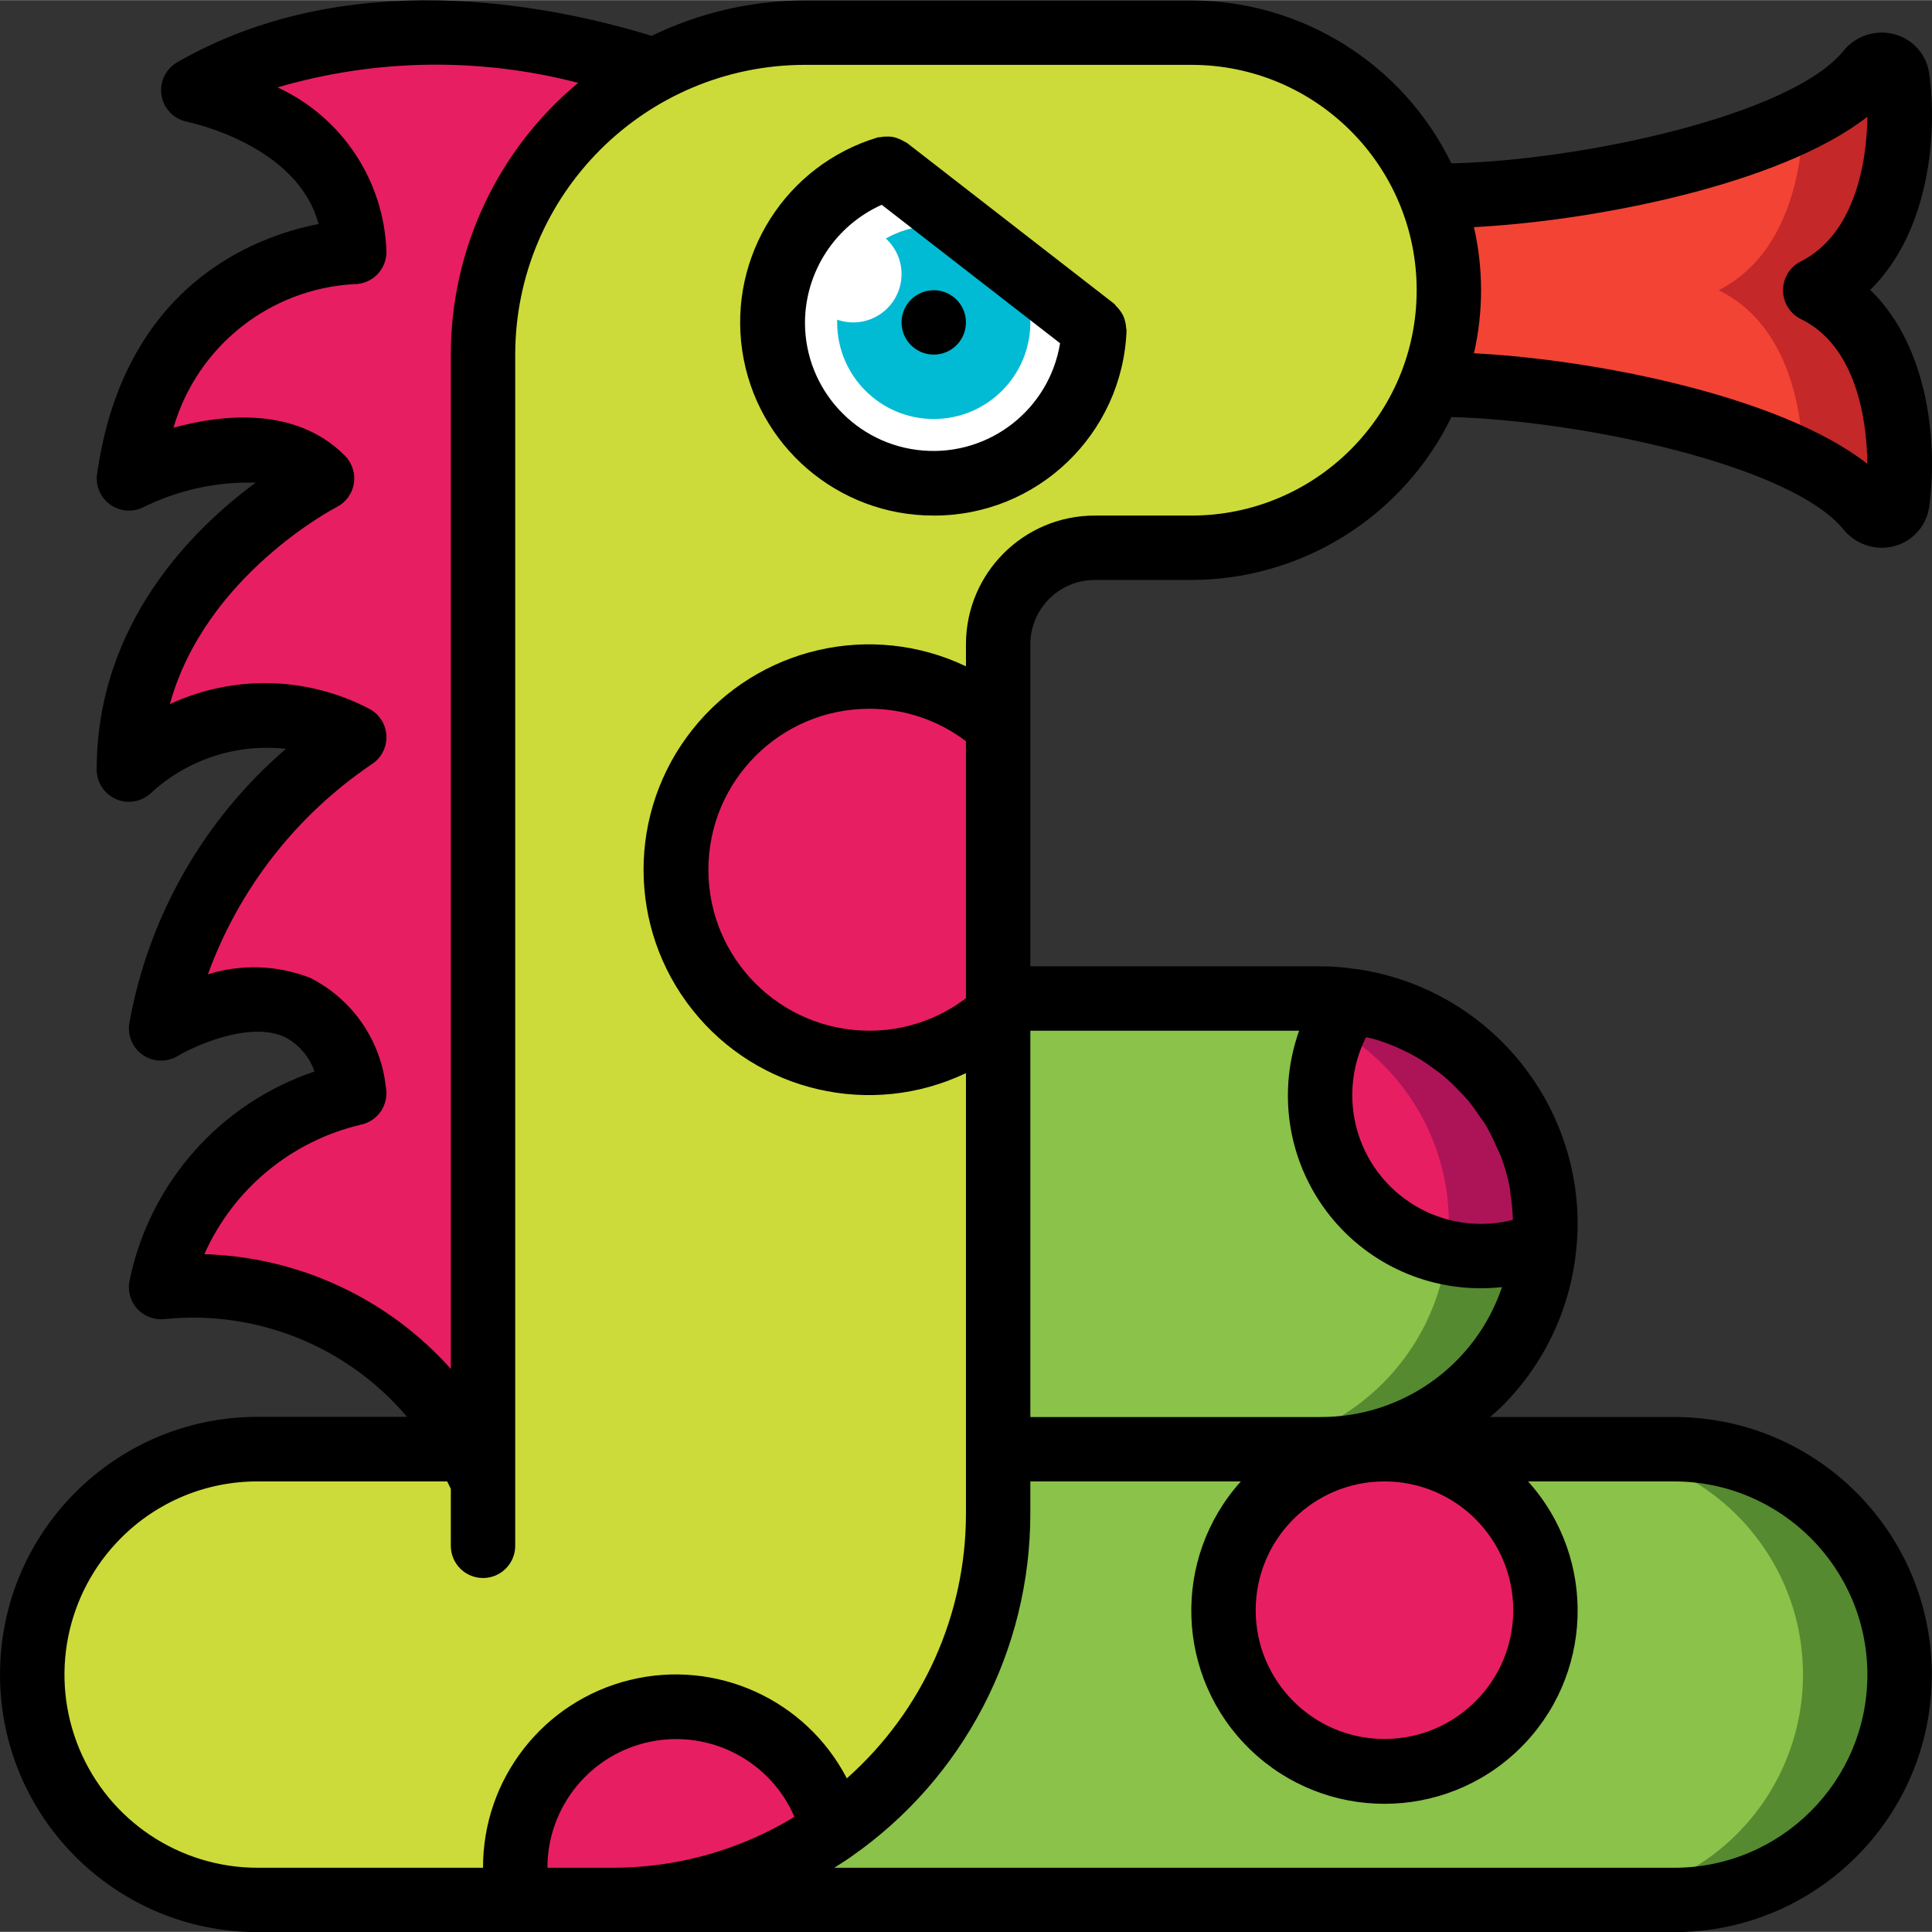 <svg height="512pt" viewBox="0 0 512.082 512" width="512pt" xmlns="http://www.w3.org/2000/svg"><rect x="0" y="0" width="512.082" height="512" fill="#333333" stroke="none"/><path d="m502.895 132.945c-.223 1.73-1.48 3.152-3.176 3.586-1.691.43-3.477-.211-4.504-1.621-4.852-5.352-10.746-9.648-17.324-12.633-31.211-13.246-64.738-20.18-98.645-20.395v-50.004c33.91-.172 67.445-7.105 98.645-20.395 6.594-2.953 12.496-7.258 17.324-12.629 1.027-1.414 2.812-2.055 4.504-1.621 1.695.43 2.953 1.852 3.176 3.582 1.879 13.824.426 44.801-21.758 56.066 22.27 10.836 23.723 42.066 21.758 56.062zm0 0" fill="#c42828"/><path d="m477.891 122.277c-31.211-13.246-64.738-20.18-98.645-20.395v-50.004c33.91-.172 67.445-7.105 98.645-20.395-.254 15.359-4.863 36.523-22.355 45.398 17.664 8.617 22.188 29.949 22.355 45.395zm0 0" fill="#f34335"/><path d="m128.027 392.613c-12.77-32.543-44.805-53.375-79.73-51.848-1.379.027-2.688-.617-3.508-1.727-.824-1.109-1.059-2.547-.629-3.863 6.922-21.543 24.137-38.219 45.891-44.449 2.18-.625 3.457-2.879 2.879-5.07-7.527-27.016-30.609-21.672-42.719-16.773-1.508.598-3.227.289-4.434-.797-1.203-1.086-1.691-2.762-1.25-4.324 6.965-25.504 22.145-47.996 43.188-64 1.25-.973 1.867-2.555 1.602-4.121-.262-1.562-1.363-2.855-2.863-3.363-15.148-5.113-31.816-2.855-45.059 6.102-1.395.941-3.215.977-4.645.086-1.426-.891-2.199-2.539-1.969-4.207 4.574-35.242 33.051-56.68 45.152-64.297 1.238-.785 1.988-2.145 1.988-3.613 0-1.465-.75-2.828-1.988-3.609-12.309-6.824-29.254-2.371-38.699 1.094-1.488.527-3.145.203-4.32-.848-1.172-1.051-1.68-2.66-1.32-4.195 4.508-27.473 26.711-48.613 54.375-51.762 1.137-.168 2.16-.777 2.848-1.699s.98-2.082.812-3.219c-2.434-20.48-20.754-30.719-32.504-35.215-1.645-.594-2.766-2.129-2.82-3.879-.055-1.746.961-3.352 2.562-4.051 40.602-18.09 86.488-8.531 110.422-1.031zm0 0" fill="#e81e63"/><path d="m503.492 443.816c0 15.84-6.293 31.035-17.496 42.238-11.203 11.199-26.395 17.492-42.238 17.492h-281.598c56.531-.055 102.344-45.867 102.398-102.398v-17.066h179.199c15.844 0 31.035 6.293 42.238 17.496s17.496 26.395 17.496 42.238zm0 0" fill="#558a30"/><path d="m409.625 324.348c0 1.707-.086 3.414-.254 5.121-2.621 30.895-28.473 54.629-59.48 54.613h-85.332v-119.469h85.332c2.715-.016 5.426.184 8.109.598 26.355 3.574 47.148 24.191 50.941 50.52.488 2.848.715 5.73.684 8.617zm0 0" fill="#558a30"/><path d="m477.891 443.816c0 15.84-6.293 31.035-17.492 42.238-11.203 11.199-26.398 17.492-42.238 17.492h-256c56.531-.055 102.344-45.867 102.398-102.398v-17.066h153.602c32.988 0 59.73 26.742 59.73 59.734zm0 0" fill="#8ac24a"/><path d="m384.027 324.348c0 1.707-.086 3.414-.258 5.121-2.621 30.895-28.473 54.629-59.477 54.613h-59.734v-119.469h59.734c2.715-.016 5.426.184 8.105.598 26.359 3.574 47.148 24.191 50.945 50.52.484 2.848.711 5.73.684 8.617zm0 0" fill="#8ac24a"/><path d="m383.879 81.395c-3.164 36.418-33.891 64.227-70.441 63.754h-23.277c-14.141 0-25.602 11.461-25.602 25.602v230.398c-.055 56.531-45.867 102.344-102.398 102.398h-91.402c-16.453.16-32.285-6.27-43.969-17.852-11.684-11.586-18.25-27.363-18.23-43.816 1.047-32.23 27.484-57.812 59.734-57.797h17.066c23.562 0 42.668-19.102 42.668-42.668v-247.465c0-47.129 38.203-85.336 85.332-85.336h102.398c18.891 0 36.938 7.828 49.848 21.617 12.906 13.793 19.523 32.316 18.273 51.164zm0 0" fill="#ccdb39"/><path d="m264.559 192.422v76.117c-9.34 8.484-21.516 13.172-34.133 13.145-28.277 0-51.199-22.926-51.199-51.203 0-28.277 22.922-51.199 51.199-51.199 12.617-.027 24.793 4.66 34.133 13.141zm0 0" fill="#e81e63"/><path d="m409.625 426.75c0 23.562-19.102 42.664-42.668 42.664-23.562 0-42.664-19.102-42.664-42.664 0-23.566 19.102-42.668 42.664-42.668 23.566 0 42.668 19.102 42.668 42.668zm0 0" fill="#e81e63"/><path d="m409.625 324.348c0 1.707-.086 3.414-.254 5.121-9.387 3.984-19.883 4.496-29.613 1.449h-.086c-17.742-5.621-29.793-22.094-29.781-40.703-.027-6.133 1.316-12.199 3.926-17.75 1.125-2.562 2.527-4.996 4.184-7.254 29.59 4 51.66 29.277 51.625 59.137zm0 0" fill="#ac1457"/><path d="m384.027 324.348c0 1.707-.086 3.414-.258 5.121-1.281.512-2.645 1.023-4.012 1.449h-.086c-17.742-5.621-29.793-22.094-29.781-40.703-.027-6.133 1.316-12.199 3.926-17.75 18.703 10.566 30.254 30.402 30.211 51.883zm0 0" fill="#e81e63"/><path d="m220.699 485.117c-17.133 12.059-37.59 18.5-58.539 18.43h-24.746c-.59-2.805-.875-5.664-.855-8.531.062-21.59 16.242-39.727 37.68-42.25 21.441-2.52 41.387 11.367 46.461 32.352zm0 0" fill="#e81e63"/><path d="m271.129 72.531-3.242-2.562-10.41-8.105h-.086l-22.273-17.324c-18.68 5.676-31.137 23.297-30.25 42.805.887 19.504 14.887 35.926 34.008 39.883h.168c2.777.59 5.609.875 8.449.855 22.848-.027 41.621-18.047 42.582-40.875zm0 0" fill="#fff"/><path d="m273.094 85.414c0 14.141-11.465 25.602-25.602 25.602-14.137 0-25.602-11.461-25.602-25.602 0-14.137 11.465-25.598 25.602-25.598 3.406-.023 6.781.676 9.898 2.047h.086l10.41 8.105c3.379 4.441 5.207 9.867 5.207 15.445zm0 0" fill="#00bbd3"/><path d="m238.957 72.613c0 7.07-5.73 12.801-12.797 12.801-7.07 0-12.801-5.73-12.801-12.801 0-7.066 5.73-12.797 12.801-12.797 7.066 0 12.797 5.73 12.797 12.797zm0 0" fill="#fff"/><path d="m68.293 512.082h375.465c37.703 0 68.27-30.562 68.27-68.266s-30.566-68.27-68.27-68.27h-48.809c1.082-.953 2.184-1.895 3.227-2.926 11.344-11.336 18.32-26.32 19.684-42.301.203-1.984.305-3.977.301-5.973 0-2.125-.105-4.266-.293-6.312-2.965-31.496-27.164-56.832-58.484-61.246h-.25c-3.055-.477-6.145-.711-9.242-.707h-76.797v-85.332c0-9.426 7.641-17.066 17.066-17.066h25.598c29.348-.043 56.105-16.801 68.949-43.188 34.441.93 89.984 12.723 103.895 29.789 2.488 3.062 6.219 4.848 10.164 4.863 1.172-.004 2.336-.164 3.465-.477 4.887-1.348 8.484-5.5 9.121-10.531 2.098-15.223.477-41.703-15.641-57.344 16.066-15.812 17.723-42.113 15.656-57.176-.621-5.039-4.223-9.203-9.121-10.547-5.02-1.391-10.387.336-13.652 4.395-13.875 17.07-69.359 29.016-103.91 29.793-12.844-26.375-39.59-43.133-68.926-43.18h-102.398c-14.078.016-27.969 3.227-40.629 9.387-28.16-8.629-80.91-18.773-125.754 6.996-3.078 1.77-4.738 5.262-4.168 8.766.566 3.504 3.246 6.293 6.727 6.996 1.324.273 29.371 6.316 34.902 27.117-17.016 3.312-51.602 16.215-58.711 66.23-.445 3.141.891 6.273 3.473 8.125 2.578 1.855 5.973 2.121 8.809.695 9.238-4.562 19.453-6.797 29.754-6.5-16.586 12.219-42.137 37.34-42.137 76.059 0 3.453 2.086 6.566 5.281 7.887 3.191 1.316 6.867.578 9.305-1.871 9.645-8.785 22.609-12.984 35.574-11.52-21.789 18.738-36.445 44.422-41.508 72.711-.539 3.277.871 6.574 3.617 8.445 2.75 1.867 6.332 1.973 9.184.266 4.727-2.816 18.996-9.215 28.246-5.117 3.777 1.906 6.656 5.211 8.031 9.215-25.066 8.445-43.746 29.594-49.035 55.508-.535 2.711.273 5.512 2.168 7.52 1.918 1.98 4.66 2.93 7.391 2.559 24.297-2.387 48.223 7.309 64 25.941h-39.586c-37.719 0-68.293 30.578-68.293 68.293 0 37.719 30.574 68.293 68.293 68.293zm76.801-17.066c.012-16.188 11.391-30.141 27.242-33.406 15.855-3.266 31.824 5.051 38.234 19.914-14.586 8.875-31.34 13.547-48.41 13.492zm349.863-51.199c0 28.277-22.922 51.199-51.199 51.199h-222.641c1.484-.949 2.992-1.871 4.445-2.895l.117-.094.121-.086c29.641-20.727 47.297-54.621 47.293-90.793v-8.535h55.805c-18.445 20.5-17.344 51.93 2.496 71.086 19.84 19.152 51.289 19.152 71.129 0 19.84-19.156 20.941-50.586 2.496-71.086h38.738c28.266.031 51.172 22.938 51.199 51.203zm-130.746-168.449c1.254.367 2.484.785 3.695 1.238 1.551.586 3.07 1.25 4.559 1.988 1.141.562 2.277 1.141 3.367 1.789 1.426.855 2.785 1.785 4.113 2.758 1.008.734 2.016 1.461 2.961 2.27 1.273 1.102 2.488 2.266 3.637 3.492.852.852 1.707 1.707 2.477 2.609 1.109 1.367 2.148 2.793 3.113 4.266.633.922 1.32 1.801 1.887 2.773 1 1.766 1.895 3.59 2.668 5.461.359.805.805 1.555 1.109 2.375 1.043 2.746 1.848 5.578 2.398 8.465.102.57.094 1.176.18 1.758.355 2.211.562 4.441.625 6.68-2.762.699-5.594 1.055-8.441 1.059-18.852 0-34.133-15.281-34.133-34.133-.016-5.336 1.234-10.602 3.652-15.359.707.195 1.469.309 2.133.512zm28.348 66.047c1.852-.004 3.703-.105 5.547-.305-6.973 20.664-26.402 34.543-48.215 34.438l-76.797.004v-102.402h71.25c-5.602 15.664-3.227 33.074 6.371 46.66 9.594 13.59 25.211 21.648 41.844 21.605zm8.535 85.336c0 18.852-15.285 34.133-34.137 34.133-18.848 0-34.133-15.281-34.133-34.133s15.285-34.137 34.133-34.137c18.852 0 34.137 15.285 34.137 34.137zm-145.066-162.211c-7.359 5.598-16.355 8.621-25.602 8.609-23.562 0-42.668-19.102-42.668-42.668 0-23.562 19.105-42.664 42.668-42.664 9.246-.016 18.242 3.012 25.602 8.609zm238.93-233.637c-.16 12.641-3.539 31.227-17.66 38.359-2.902 1.457-4.727 4.434-4.703 7.68.02 3.25 1.883 6.203 4.805 7.621 14.129 6.879 17.434 25.598 17.543 38.332-23.039-17.988-72.32-27.668-104.27-29.297 2.516-11 2.516-22.43 0-33.434 31.977-1.664 81.246-11.281 104.285-29.262zm-440.797 301.477c7.703-17.266 23.016-29.953 41.414-34.305 4.617-.926 7.609-5.418 6.688-10.035-1.355-12.418-8.914-23.301-20.078-28.91-8.66-3.371-18.211-3.699-27.082-.922 8.207-22.586 23.32-42.016 43.195-55.527 2.66-1.605 4.242-4.527 4.121-7.637-.117-3.105-1.918-5.898-4.695-7.297-16.438-8.535-35.902-8.965-52.699-1.16 9.387-34.133 43.773-51.992 44.168-52.199 2.449-1.227 4.156-3.555 4.598-6.258.438-2.703-.445-5.453-2.379-7.395-12.859-12.93-32.008-11.094-45.434-7.406 6.273-21.574 25.484-36.832 47.914-38.059 4.715 0 8.535-3.82 8.535-8.535-.582-18.832-11.754-35.715-28.859-43.613 25.957-7.598 53.492-8.016 79.668-1.203-21.391 17.809-33.754 44.199-33.742 72.031v268.84c-16.676-18.676-40.301-29.676-65.332-30.41zm-22.074 75.23c9.582-9.633 22.621-15.031 36.207-14.996h50.234c.316.668.656 1.273.965 1.965v15.105c0 4.711 3.82 8.531 8.535 8.531 4.711 0 8.531-3.82 8.531-8.531v-315.734c.047-42.398 34.406-76.754 76.801-76.801h102.398c32.992 0 59.734 26.742 59.734 59.734 0 32.988-26.742 59.73-59.734 59.73h-25.598c-18.852 0-34.133 15.285-34.133 34.137v5.816c-25.105-11.973-55.152-5.035-72.465 16.73-17.316 21.766-17.316 52.602 0 74.371 17.312 21.766 47.359 28.703 72.465 16.727v116.754c.004 26.832-11.492 52.375-31.574 70.168-10.867-20.918-34.637-31.688-57.531-26.062s-38.965 26.188-38.895 49.762h-59.734c-20.711 0-39.383-12.473-47.309-31.605-7.926-19.133-3.543-41.16 11.102-55.801zm0 0"/><path d="m247.492 136.613c27.457.059 50.043-21.617 51.105-49.055 0-.242-.094-.445-.102-.684-.035-.578-.129-1.148-.273-1.707-.117-.52-.289-1.023-.504-1.512-.504-.988-1.168-1.887-1.961-2.66-.172-.164-.258-.375-.445-.523l-54.961-42.664c-.188-.145-.418-.18-.617-.309-.5-.32-1.035-.582-1.594-.785-.477-.203-.969-.359-1.477-.461-.535-.086-1.074-.121-1.613-.102-.574-.008-1.145.047-1.707.16-.23.055-.461 0-.699.07-24.344 7.316-39.633 31.391-35.91 56.535 3.727 25.145 25.336 43.75 50.758 43.695zm-13.789-82.371 47.273 36.695c-2.855 17.504-18.676 29.883-36.355 28.438-17.68-1.441-31.285-16.223-31.262-33.961.082-13.48 8.035-25.668 20.344-31.172zm0 0"/><path d="m256.027 85.414c0 4.715-3.82 8.535-8.535 8.535-4.711 0-8.535-3.82-8.535-8.535 0-4.711 3.824-8.531 8.535-8.531 4.715 0 8.535 3.82 8.535 8.531zm0 0"/></svg>